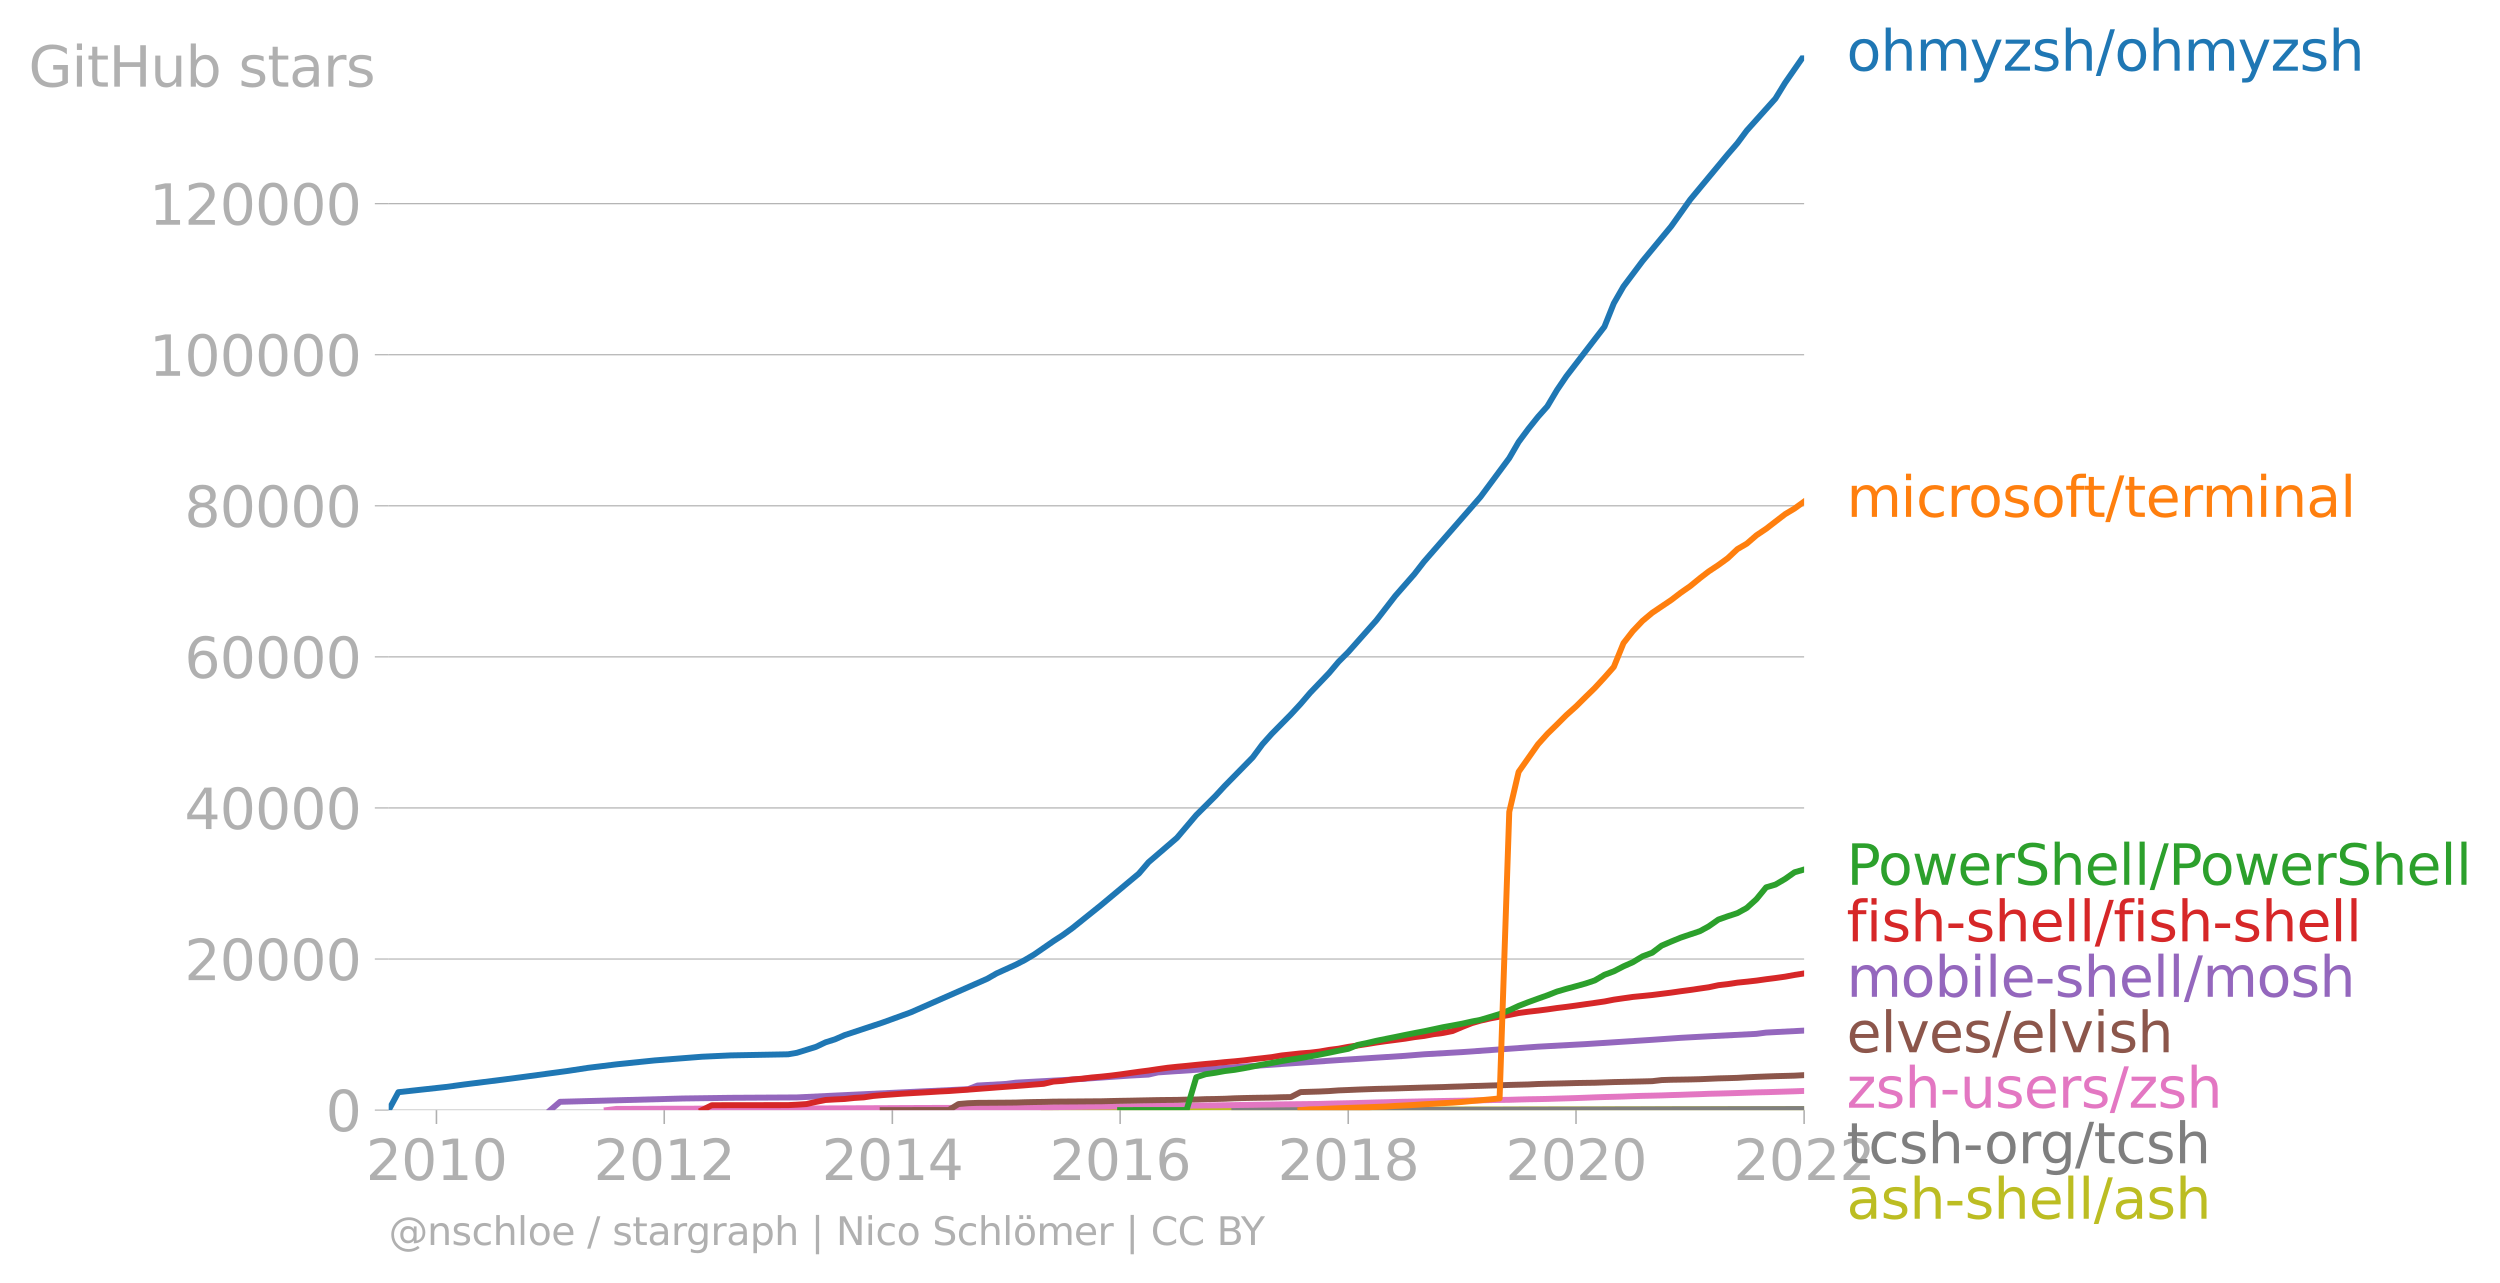 <svg xmlns:xlink="http://www.w3.org/1999/xlink" width="841.025" height="431.485" viewBox="0 0 630.769 323.614" xmlns="http://www.w3.org/2000/svg"><defs><style>*{stroke-linejoin:round;stroke-linecap:butt}</style></defs><g id="figure_1"><path d="M0 323.614h630.769V0H0v323.614z" style="fill:none" id="patch_1"/><g id="axes_1"><path d="M98.073 280.087h357.12V13.975H98.073v266.112z" style="fill:none" id="patch_2"/><g id="matplotlib.axis_1"><g id="xtick_1"><g id="line2d_1"><defs><path id="m3aa40ff2e2" d="M0 0v3.5" style="stroke:#b0b0b0;stroke-width:.4"/></defs><use xlink:href="#m3aa40ff2e2" x="110.119" y="280.087" style="fill:#b0b0b0;stroke:#b0b0b0;stroke-width:.4"/></g><g style="fill:#b0b0b0" transform="matrix(.14 0 0 -.14 92.304 297.724)" id="text_1"><defs><path id="DejaVuSans-32" d="M1228 531h2203V0H469v531q359 372 979 998 621 627 780 809 303 340 423 576 121 236 121 464 0 372-261 606-261 235-680 235-297 0-627-103-329-103-704-313v638q381 153 712 231 332 78 607 78 725 0 1156-363 431-362 431-968 0-288-108-546-107-257-392-607-78-91-497-524-418-433-1181-1211z" transform="scale(.016)"/><path id="DejaVuSans-30" d="M2034 4250q-487 0-733-480-245-479-245-1442 0-959 245-1439 246-480 733-480 491 0 736 480 246 480 246 1439 0 963-246 1442-245 480-736 480zm0 500q785 0 1199-621 414-620 414-1801 0-1178-414-1799Q2819-91 2034-91q-784 0-1198 620-414 621-414 1799 0 1181 414 1801 414 621 1198 621z" transform="scale(.016)"/><path id="DejaVuSans-31" d="M794 531h1031v3560L703 3866v575l1116 225h631V531h1031V0H794v531z" transform="scale(.016)"/></defs><use xlink:href="#DejaVuSans-32"/><use xlink:href="#DejaVuSans-30" x="63.623"/><use xlink:href="#DejaVuSans-31" x="127.246"/><use xlink:href="#DejaVuSans-30" x="190.869"/></g></g><g id="xtick_2"><use xlink:href="#m3aa40ff2e2" x="167.592" y="280.087" style="fill:#b0b0b0;stroke:#b0b0b0;stroke-width:.4" id="line2d_2"/><g style="fill:#b0b0b0" transform="matrix(.14 0 0 -.14 149.777 297.724)" id="text_2"><use xlink:href="#DejaVuSans-32"/><use xlink:href="#DejaVuSans-30" x="63.623"/><use xlink:href="#DejaVuSans-31" x="127.246"/><use xlink:href="#DejaVuSans-32" x="190.869"/></g></g><g id="xtick_3"><use xlink:href="#m3aa40ff2e2" x="225.144" y="280.087" style="fill:#b0b0b0;stroke:#b0b0b0;stroke-width:.4" id="line2d_3"/><g style="fill:#b0b0b0" transform="matrix(.14 0 0 -.14 207.329 297.724)" id="text_3"><defs><path id="DejaVuSans-34" d="M2419 4116 825 1625h1594v2491zm-166 550h794V1625h666v-525h-666V0h-628v1100H313v609l1940 2957z" transform="scale(.016)"/></defs><use xlink:href="#DejaVuSans-32"/><use xlink:href="#DejaVuSans-30" x="63.623"/><use xlink:href="#DejaVuSans-31" x="127.246"/><use xlink:href="#DejaVuSans-34" x="190.869"/></g></g><g id="xtick_4"><use xlink:href="#m3aa40ff2e2" x="282.617" y="280.087" style="fill:#b0b0b0;stroke:#b0b0b0;stroke-width:.4" id="line2d_4"/><g style="fill:#b0b0b0" transform="matrix(.14 0 0 -.14 264.802 297.724)" id="text_4"><defs><path id="DejaVuSans-36" d="M2113 2584q-425 0-674-291-248-290-248-796 0-503 248-796 249-292 674-292t673 292q248 293 248 796 0 506-248 796-248 291-673 291zm1253 1979v-575q-238 112-480 171-242 60-480 60-625 0-955-422-329-422-376-1275 184 272 462 417 279 145 613 145 703 0 1111-427 408-426 408-1160 0-719-425-1154Q2819-91 2113-91q-810 0-1238 620-428 621-428 1799 0 1106 525 1764t1409 658q238 0 480-47t505-140z" transform="scale(.016)"/></defs><use xlink:href="#DejaVuSans-32"/><use xlink:href="#DejaVuSans-30" x="63.623"/><use xlink:href="#DejaVuSans-31" x="127.246"/><use xlink:href="#DejaVuSans-36" x="190.869"/></g></g><g id="xtick_5"><use xlink:href="#m3aa40ff2e2" x="340.168" y="280.087" style="fill:#b0b0b0;stroke:#b0b0b0;stroke-width:.4" id="line2d_5"/><g style="fill:#b0b0b0" transform="matrix(.14 0 0 -.14 322.353 297.724)" id="text_5"><defs><path id="DejaVuSans-38" d="M2034 2216q-450 0-708-241-257-241-257-662 0-422 257-663 258-241 708-241t709 242q260 243 260 662 0 421-258 662-257 241-711 241zm-631 268q-406 100-633 378-226 279-226 679 0 559 398 884 399 325 1092 325 697 0 1094-325t397-884q0-400-227-679-226-278-629-378 456-106 710-416 255-309 255-755 0-679-414-1042Q2806-91 2034-91q-771 0-1186 362-414 363-414 1042 0 446 256 755 257 310 713 416zm-231 997q0-362 226-565 227-203 636-203 407 0 636 203 230 203 230 565 0 363-230 566-229 203-636 203-409 0-636-203-226-203-226-566z" transform="scale(.016)"/></defs><use xlink:href="#DejaVuSans-32"/><use xlink:href="#DejaVuSans-30" x="63.623"/><use xlink:href="#DejaVuSans-31" x="127.246"/><use xlink:href="#DejaVuSans-38" x="190.869"/></g></g><g id="xtick_6"><use xlink:href="#m3aa40ff2e2" x="397.641" y="280.087" style="fill:#b0b0b0;stroke:#b0b0b0;stroke-width:.4" id="line2d_6"/><g style="fill:#b0b0b0" transform="matrix(.14 0 0 -.14 379.826 297.724)" id="text_6"><use xlink:href="#DejaVuSans-32"/><use xlink:href="#DejaVuSans-30" x="63.623"/><use xlink:href="#DejaVuSans-32" x="127.246"/><use xlink:href="#DejaVuSans-30" x="190.869"/></g></g><g id="xtick_7"><use xlink:href="#m3aa40ff2e2" x="455.193" y="280.087" style="fill:#b0b0b0;stroke:#b0b0b0;stroke-width:.4" id="line2d_7"/><g style="fill:#b0b0b0" transform="matrix(.14 0 0 -.14 437.378 297.724)" id="text_7"><use xlink:href="#DejaVuSans-32"/><use xlink:href="#DejaVuSans-30" x="63.623"/><use xlink:href="#DejaVuSans-32" x="127.246"/><use xlink:href="#DejaVuSans-32" x="190.869"/></g></g></g><g id="matplotlib.axis_2"><g id="ytick_1"><path d="M98.073 280.087h357.12" clip-path="url(#p9a2b9e9b40)" style="fill:none;stroke:#b0b0b0;stroke-width:.3;stroke-linecap:square" id="line2d_8"/><g id="line2d_9"><defs><path id="mb8139dd98f" d="M0 0h-3.5" style="stroke:#b0b0b0;stroke-width:.3"/></defs><use xlink:href="#mb8139dd98f" x="98.073" y="280.087" style="fill:#b0b0b0;stroke:#b0b0b0;stroke-width:.3"/></g><use xlink:href="#DejaVuSans-30" style="fill:#b0b0b0" transform="matrix(.14 0 0 -.14 82.166 285.406)" id="text_8"/></g><g id="ytick_2"><path d="M98.073 241.97h357.12" clip-path="url(#p9a2b9e9b40)" style="fill:none;stroke:#b0b0b0;stroke-width:.3;stroke-linecap:square" id="line2d_10"/><use xlink:href="#mb8139dd98f" x="98.073" y="241.97" style="fill:#b0b0b0;stroke:#b0b0b0;stroke-width:.3" id="line2d_11"/><g style="fill:#b0b0b0" transform="matrix(.14 0 0 -.14 46.536 247.289)" id="text_9"><use xlink:href="#DejaVuSans-32"/><use xlink:href="#DejaVuSans-30" x="63.623"/><use xlink:href="#DejaVuSans-30" x="127.246"/><use xlink:href="#DejaVuSans-30" x="190.869"/><use xlink:href="#DejaVuSans-30" x="254.492"/></g></g><g id="ytick_3"><path d="M98.073 203.853h357.12" clip-path="url(#p9a2b9e9b40)" style="fill:none;stroke:#b0b0b0;stroke-width:.3;stroke-linecap:square" id="line2d_12"/><use xlink:href="#mb8139dd98f" x="98.073" y="203.853" style="fill:#b0b0b0;stroke:#b0b0b0;stroke-width:.3" id="line2d_13"/><g style="fill:#b0b0b0" transform="matrix(.14 0 0 -.14 46.536 209.172)" id="text_10"><use xlink:href="#DejaVuSans-34"/><use xlink:href="#DejaVuSans-30" x="63.623"/><use xlink:href="#DejaVuSans-30" x="127.246"/><use xlink:href="#DejaVuSans-30" x="190.869"/><use xlink:href="#DejaVuSans-30" x="254.492"/></g></g><g id="ytick_4"><path d="M98.073 165.736h357.12" clip-path="url(#p9a2b9e9b40)" style="fill:none;stroke:#b0b0b0;stroke-width:.3;stroke-linecap:square" id="line2d_14"/><use xlink:href="#mb8139dd98f" x="98.073" y="165.736" style="fill:#b0b0b0;stroke:#b0b0b0;stroke-width:.3" id="line2d_15"/><g style="fill:#b0b0b0" transform="matrix(.14 0 0 -.14 46.536 171.055)" id="text_11"><use xlink:href="#DejaVuSans-36"/><use xlink:href="#DejaVuSans-30" x="63.623"/><use xlink:href="#DejaVuSans-30" x="127.246"/><use xlink:href="#DejaVuSans-30" x="190.869"/><use xlink:href="#DejaVuSans-30" x="254.492"/></g></g><g id="ytick_5"><path d="M98.073 127.62h357.12" clip-path="url(#p9a2b9e9b40)" style="fill:none;stroke:#b0b0b0;stroke-width:.3;stroke-linecap:square" id="line2d_16"/><use xlink:href="#mb8139dd98f" x="98.073" y="127.62" style="fill:#b0b0b0;stroke:#b0b0b0;stroke-width:.3" id="line2d_17"/><g style="fill:#b0b0b0" transform="matrix(.14 0 0 -.14 46.536 132.939)" id="text_12"><use xlink:href="#DejaVuSans-38"/><use xlink:href="#DejaVuSans-30" x="63.623"/><use xlink:href="#DejaVuSans-30" x="127.246"/><use xlink:href="#DejaVuSans-30" x="190.869"/><use xlink:href="#DejaVuSans-30" x="254.492"/></g></g><g id="ytick_6"><path d="M98.073 89.503h357.12" clip-path="url(#p9a2b9e9b40)" style="fill:none;stroke:#b0b0b0;stroke-width:.3;stroke-linecap:square" id="line2d_18"/><use xlink:href="#mb8139dd98f" x="98.073" y="89.503" style="fill:#b0b0b0;stroke:#b0b0b0;stroke-width:.3" id="line2d_19"/><g style="fill:#b0b0b0" transform="matrix(.14 0 0 -.14 37.628 94.822)" id="text_13"><use xlink:href="#DejaVuSans-31"/><use xlink:href="#DejaVuSans-30" x="63.623"/><use xlink:href="#DejaVuSans-30" x="127.246"/><use xlink:href="#DejaVuSans-30" x="190.869"/><use xlink:href="#DejaVuSans-30" x="254.492"/><use xlink:href="#DejaVuSans-30" x="318.115"/></g></g><g id="ytick_7"><path d="M98.073 51.386h357.12" clip-path="url(#p9a2b9e9b40)" style="fill:none;stroke:#b0b0b0;stroke-width:.3;stroke-linecap:square" id="line2d_20"/><use xlink:href="#mb8139dd98f" x="98.073" y="51.386" style="fill:#b0b0b0;stroke:#b0b0b0;stroke-width:.3" id="line2d_21"/><g style="fill:#b0b0b0" transform="matrix(.14 0 0 -.14 37.628 56.705)" id="text_14"><use xlink:href="#DejaVuSans-31"/><use xlink:href="#DejaVuSans-32" x="63.623"/><use xlink:href="#DejaVuSans-30" x="127.246"/><use xlink:href="#DejaVuSans-30" x="190.869"/><use xlink:href="#DejaVuSans-30" x="254.492"/><use xlink:href="#DejaVuSans-30" x="318.115"/></g></g><g style="fill:#b0b0b0" transform="matrix(.14 0 0 -.14 7.2 21.864)" id="text_15"><defs><path id="DejaVuSans-47" d="M3809 666v1253H2778v519h1656V434q-365-259-806-392-440-133-940-133-1094 0-1712 639-617 640-617 1780 0 1144 617 1783 618 639 1712 639 456 0 867-113 411-112 758-331v-672q-350 297-744 447t-828 150q-857 0-1287-478-429-478-429-1425 0-944 429-1422 430-478 1287-478 334 0 596 58 263 58 472 180z" transform="scale(.016)"/><path id="DejaVuSans-69" d="M603 3500h575V0H603v3500zm0 1363h575v-729H603v729z" transform="scale(.016)"/><path id="DejaVuSans-74" d="M1172 4494v-994h1184v-447H1172V1153q0-428 117-550t477-122h590V0h-590q-666 0-919 248-253 249-253 905v1900H172v447h422v994h578z" transform="scale(.016)"/><path id="DejaVuSans-48" d="M628 4666h631V2753h2294v1913h631V0h-631v2222H1259V0H628v4666z" transform="scale(.016)"/><path id="DejaVuSans-75" d="M544 1381v2119h575V1403q0-497 193-746 194-248 582-248 465 0 735 297 271 297 271 810v1984h575V0h-575v538q-209-319-486-474-276-155-642-155-603 0-916 375-312 375-312 1097zm1447 2203z" transform="scale(.016)"/><path id="DejaVuSans-62" d="M3116 1747q0 634-261 995t-717 361q-457 0-718-361t-261-995q0-634 261-995t718-361q456 0 717 361t261 995zM1159 2969q182 312 458 463 277 152 661 152 638 0 1036-506 399-506 399-1331T3314 415Q2916-91 2278-91q-384 0-661 152-276 152-458 464V0H581v4863h578V2969z" transform="scale(.016)"/><path id="DejaVuSans-73" d="M2834 3397v-544q-243 125-506 187-262 63-544 63-428 0-642-131t-214-394q0-200 153-314t616-217l197-44q612-131 870-370t258-667q0-488-386-773Q2250-91 1575-91q-281 0-586 55T347 128v594q319-166 628-249 309-82 613-82 406 0 624 139 219 139 219 392 0 234-158 359-157 125-692 241l-200 47q-534 112-772 345-237 233-237 639 0 494 350 762 350 269 994 269 318 0 599-47 282-46 519-140z" transform="scale(.016)"/><path id="DejaVuSans-61" d="M2194 1759q-697 0-966-159t-269-544q0-306 202-486 202-179 548-179 479 0 768 339t289 901v128h-572zm1147 238V0h-575v531q-197-318-491-470T1556-91q-537 0-855 302-317 302-317 808 0 590 395 890 396 300 1180 300h807v57q0 397-261 614t-733 217q-300 0-585-72-284-72-546-216v532q315 122 612 182 297 61 578 61 760 0 1135-394 375-393 375-1193z" transform="scale(.016)"/><path id="DejaVuSans-72" d="M2631 2963q-97 56-211 82-114 27-251 27-488 0-749-317t-261-911V0H581v3500h578v-544q182 319 472 473 291 155 707 155 59 0 131-8 72-7 159-23l3-590z" transform="scale(.016)"/></defs><use xlink:href="#DejaVuSans-47"/><use xlink:href="#DejaVuSans-69" x="77.49"/><use xlink:href="#DejaVuSans-74" x="105.273"/><use xlink:href="#DejaVuSans-48" x="144.482"/><use xlink:href="#DejaVuSans-75" x="219.678"/><use xlink:href="#DejaVuSans-62" x="283.057"/><use xlink:href="#DejaVuSans-20" x="346.533"/><use xlink:href="#DejaVuSans-73" x="378.32"/><use xlink:href="#DejaVuSans-74" x="430.42"/><use xlink:href="#DejaVuSans-61" x="469.629"/><use xlink:href="#DejaVuSans-72" x="530.908"/><use xlink:href="#DejaVuSans-73" x="572.021"/></g></g><path d="m263.328 280.087 2.44-.002h12.046l2.362-.002h4.881l2.283-.004 2.441-.082h4.802l2.363-.002 2.44-.002h4.803l2.44-.005 2.362-.002 2.44-.002 2.441-.002 2.205-.002 2.44-.002 2.362-.002 2.441-.002 2.362-.004 2.44-.003h2.441l2.362-.002 2.44-.002 2.363-.002 2.44-.002 2.441-.002 2.204-.006 2.441-.005 2.362-.004h9.683l2.363-.002 2.44-.004h2.362l2.44-.002 2.442-.002h4.644l2.362-.002 2.441-.003h2.362l2.44-.002 2.441-.002 2.362-.002h2.44l2.363-.002 2.44-.002h2.441l2.283-.004 2.44-.004h2.363l2.44-.005 2.362-.002 2.44-.002 2.442-.006 2.361-.004h2.441l2.362-.002 2.44-.001 2.441-.004 2.205-.006 2.44-.006 2.362-.002 2.44-.003 2.363-.002h2.44l2.441-.004 2.362-.002 2.44-.002 2.362-.002 2.441-.002" clip-path="url(#p9a2b9e9b40)" style="fill:none;stroke:#bcbd22;stroke-width:1.5;stroke-linecap:square" id="line2d_22"/><path d="m311.432 280.087 2.44-.002 2.205-.002h2.44l2.362-.002 2.441-.004h2.362l2.44-.006h2.441l2.362-.001 2.44-.006 2.363-.01 2.44-.002 2.441-.003 2.204-.002 2.441-.002 2.362-.002 2.44-.006h7.243l2.363-.004 2.44-.005 2.362-.006 2.44-.01 2.442-.003 2.204-.006 2.44-.002 2.362-.004 2.441-.008 2.362-.003 2.44-.002 2.441-.002 2.362-.004 2.44-.008 2.363-.003 2.44-.004 2.441-.006 2.283-.004 2.44-.007 2.363-.002 2.44-.008 2.362-.002 2.44-.01 2.442-.01 2.361-.003 2.441-.002 2.362-.001 2.44-.002 2.441-.014 2.205-.007 2.44-.006 2.362-.004 2.44-.01 2.363-.005 2.44-.006 2.441-.004 2.362-.005 2.44-.004 2.362-.012 2.441-.002" clip-path="url(#p9a2b9e9b40)" style="fill:none;stroke:#7f7f7f;stroke-width:1.5;stroke-linecap:square" id="line2d_23"/><path d="m153.106 280.087 2.44-.3 2.44-.005 2.363-.01 2.44-.007 2.362-.016 2.44-.01 2.441-.01h2.284l2.44-.003 2.362-.005 2.44-.006 2.363-.004 2.44-.017 2.441-.008h4.802l2.362-.001 2.441-.002 2.44-.002 2.205-.002 2.44-.004 2.363-.011 2.44-.004 2.362-.01 2.44-.013 2.442-.012 2.361-.013 2.441-.006 2.362-.01 2.44-.014 2.441-.014 2.205-.011 2.44-.008 2.362-.01 2.44-.007 2.363-.008 2.44-.007 2.441-.013 2.362-.016 2.44-.011 2.362-.012 2.441-.013 2.44-.017 2.205-.023 2.44-.032 2.363-.027 2.44-.025 2.362-.027 2.44-.028 2.442-.029 2.361-.034 2.441-.021 2.362-.023 2.44-.032 2.441-.029 2.283-.023 2.441-.034 2.362-.025 2.44-.025 2.363-.02 2.44-.023 2.44-.027 2.363-.032 2.44-.02 2.362-.032 2.44-.038 2.441-.038 2.205-.029 2.44-.045 2.362-.025 2.441-.042 2.362-.029 2.44-.026 2.441-.027 2.362-.03 2.44-.07 2.363-.055 2.44-.053 2.441-.06 2.204-.062 2.441-.074 2.362-.054 2.44-.07 2.363-.055 2.44-.046 2.44-.052 2.363-.05 2.44-.041 2.362-.04 2.44-.038 2.442-.038 2.204-.044 2.44-.063 2.362-.038 2.441-.034 2.362-.073 2.44-.063 2.441-.038 2.362-.051 2.44-.075 2.363-.066 2.44-.073 2.441-.09 2.283-.089 2.44-.082 2.363-.059 2.44-.07 2.362-.096 2.44-.074 2.442-.05 2.361-.059 2.441-.087 2.362-.065 2.44-.092 2.441-.076 2.205-.09 2.44-.057 2.362-.066 2.44-.073 2.363-.08 2.44-.084 2.441-.05 2.362-.07 2.44-.078 2.362-.072 2.441-.094" clip-path="url(#p9a2b9e9b40)" style="fill:none;stroke:#e377c2;stroke-width:1.5;stroke-linecap:square" id="line2d_24"/><g style="fill:#1f77b4" transform="matrix(.14 0 0 -.14 465.907 17.838)" id="text_16"><defs><path id="DejaVuSans-6f" d="M1959 3097q-462 0-731-361t-269-989q0-628 267-989 268-361 733-361 460 0 728 362 269 363 269 988 0 622-269 986-268 364-728 364zm0 487q750 0 1178-488 429-487 429-1349 0-859-429-1349Q2709-91 1959-91q-753 0-1180 489-426 490-426 1349 0 862 426 1349 427 488 1180 488z" transform="scale(.016)"/><path id="DejaVuSans-68" d="M3513 2113V0h-575v2094q0 497-194 743-194 247-581 247-466 0-735-297-269-296-269-809V0H581v4863h578V2956q207 316 486 472 280 156 646 156 603 0 912-373 310-373 310-1098z" transform="scale(.016)"/><path id="DejaVuSans-6d" d="M3328 2828q216 388 516 572t706 184q547 0 844-383 297-382 297-1088V0h-578v2094q0 503-179 746-178 244-543 244-447 0-707-297-259-296-259-809V0h-578v2094q0 506-178 748t-550 242q-441 0-701-298-259-298-259-808V0H581v3500h578v-544q197 322 472 475t653 153q382 0 649-194 267-193 395-562z" transform="scale(.016)"/><path id="DejaVuSans-79" d="M2059-325q-243-625-475-815-231-191-618-191H506v481h338q237 0 368 113 132 112 291 531l103 262L191 3500h609L1894 763l1094 2737h609L2059-325z" transform="scale(.016)"/><path id="DejaVuSans-7a" d="M353 3500h2731v-525L922 459h2162V0H275v525l2163 2516H353v459z" transform="scale(.016)"/><path id="DejaVuSans-2f" d="M1625 4666h531L531-594H0l1625 5260z" transform="scale(.016)"/></defs><use xlink:href="#DejaVuSans-6f"/><use xlink:href="#DejaVuSans-68" x="61.182"/><use xlink:href="#DejaVuSans-6d" x="124.561"/><use xlink:href="#DejaVuSans-79" x="221.973"/><use xlink:href="#DejaVuSans-7a" x="281.152"/><use xlink:href="#DejaVuSans-73" x="333.643"/><use xlink:href="#DejaVuSans-68" x="385.742"/><use xlink:href="#DejaVuSans-2f" x="449.121"/><use xlink:href="#DejaVuSans-6f" x="482.813"/><use xlink:href="#DejaVuSans-68" x="543.994"/><use xlink:href="#DejaVuSans-6d" x="607.373"/><use xlink:href="#DejaVuSans-79" x="704.785"/><use xlink:href="#DejaVuSans-7a" x="763.965"/><use xlink:href="#DejaVuSans-73" x="816.455"/><use xlink:href="#DejaVuSans-68" x="868.555"/></g><g style="fill:#ff7f0e" transform="matrix(.14 0 0 -.14 465.907 130.406)" id="text_17"><defs><path id="DejaVuSans-63" d="M3122 3366v-538q-244 135-489 202t-495 67q-560 0-870-355-309-354-309-995t309-996q310-354 870-354 250 0 495 67t489 202V134Q2881 22 2623-34q-257-57-548-57-791 0-1257 497-465 497-465 1341 0 856 470 1346 471 491 1290 491 265 0 518-55 253-54 491-163z" transform="scale(.016)"/><path id="DejaVuSans-66" d="M2375 4863v-479h-550q-309 0-430-125-120-125-120-450v-309h947v-447h-947V0H697v3053H147v447h550v244q0 584 272 851 272 268 862 268h544z" transform="scale(.016)"/><path id="DejaVuSans-65" d="M3597 1894v-281H953q38-594 358-905t892-311q331 0 642 81t618 244V178Q3153 47 2828-22t-659-69q-838 0-1327 487-489 488-489 1320 0 859 464 1363 464 505 1252 505 706 0 1117-455 411-454 411-1235zm-575 169q-6 471-264 752-258 282-683 282-481 0-770-272t-333-766l2050 4z" transform="scale(.016)"/><path id="DejaVuSans-6e" d="M3513 2113V0h-575v2094q0 497-194 743-194 247-581 247-466 0-735-297-269-296-269-809V0H581v3500h578v-544q207 316 486 472 280 156 646 156 603 0 912-373 310-373 310-1098z" transform="scale(.016)"/><path id="DejaVuSans-6c" d="M603 4863h575V0H603v4863z" transform="scale(.016)"/></defs><use xlink:href="#DejaVuSans-6d"/><use xlink:href="#DejaVuSans-69" x="97.412"/><use xlink:href="#DejaVuSans-63" x="125.195"/><use xlink:href="#DejaVuSans-72" x="180.176"/><use xlink:href="#DejaVuSans-6f" x="219.039"/><use xlink:href="#DejaVuSans-73" x="280.221"/><use xlink:href="#DejaVuSans-6f" x="332.32"/><use xlink:href="#DejaVuSans-66" x="393.502"/><use xlink:href="#DejaVuSans-74" x="426.957"/><use xlink:href="#DejaVuSans-2f" x="466.166"/><use xlink:href="#DejaVuSans-74" x="499.857"/><use xlink:href="#DejaVuSans-65" x="539.066"/><use xlink:href="#DejaVuSans-72" x="600.59"/><use xlink:href="#DejaVuSans-6d" x="639.953"/><use xlink:href="#DejaVuSans-69" x="737.365"/><use xlink:href="#DejaVuSans-6e" x="765.148"/><use xlink:href="#DejaVuSans-61" x="828.527"/><use xlink:href="#DejaVuSans-6c" x="889.807"/></g><g style="fill:#2ca02c" transform="matrix(.14 0 0 -.14 465.907 223.236)" id="text_18"><defs><path id="DejaVuSans-50" d="M1259 4147V2394h794q441 0 681 228 241 228 241 650 0 419-241 647-240 228-681 228h-794zm-631 519h1425q785 0 1186-355 402-355 402-1039 0-691-402-1044-401-353-1186-353h-794V0H628v4666z" transform="scale(.016)"/><path id="DejaVuSans-77" d="M269 3500h575l719-2731 715 2731h678l719-2731 716 2731h575L4050 0h-678l-753 2869L1863 0h-679L269 3500z" transform="scale(.016)"/><path id="DejaVuSans-53" d="M3425 4513v-616q-359 172-678 256-319 85-616 85-515 0-795-200t-280-569q0-310 186-468 186-157 705-254l381-78q706-135 1042-474t336-907q0-679-455-1029Q2797-91 1919-91q-331 0-705 75-373 75-773 222v650q384-215 753-325 369-109 725-109 540 0 834 212 294 213 294 607 0 343-211 537t-692 291l-385 75q-706 140-1022 440-315 300-315 835 0 619 436 975t1201 356q329 0 669-60 341-59 697-177z" transform="scale(.016)"/></defs><use xlink:href="#DejaVuSans-50"/><use xlink:href="#DejaVuSans-6f" x="56.678"/><use xlink:href="#DejaVuSans-77" x="117.859"/><use xlink:href="#DejaVuSans-65" x="199.646"/><use xlink:href="#DejaVuSans-72" x="261.17"/><use xlink:href="#DejaVuSans-53" x="302.283"/><use xlink:href="#DejaVuSans-68" x="365.76"/><use xlink:href="#DejaVuSans-65" x="429.139"/><use xlink:href="#DejaVuSans-6c" x="490.662"/><use xlink:href="#DejaVuSans-6c" x="518.445"/><use xlink:href="#DejaVuSans-2f" x="546.229"/><use xlink:href="#DejaVuSans-50" x="579.92"/><use xlink:href="#DejaVuSans-6f" x="636.598"/><use xlink:href="#DejaVuSans-77" x="697.779"/><use xlink:href="#DejaVuSans-65" x="779.566"/><use xlink:href="#DejaVuSans-72" x="841.09"/><use xlink:href="#DejaVuSans-53" x="882.203"/><use xlink:href="#DejaVuSans-68" x="945.68"/><use xlink:href="#DejaVuSans-65" x="1009.059"/><use xlink:href="#DejaVuSans-6c" x="1070.582"/><use xlink:href="#DejaVuSans-6c" x="1098.365"/></g><g style="fill:#d62728" transform="matrix(.14 0 0 -.14 465.907 237.498)" id="text_19"><defs><path id="DejaVuSans-2d" d="M313 2009h1684v-512H313v512z" transform="scale(.016)"/></defs><use xlink:href="#DejaVuSans-66"/><use xlink:href="#DejaVuSans-69" x="35.205"/><use xlink:href="#DejaVuSans-73" x="62.988"/><use xlink:href="#DejaVuSans-68" x="115.088"/><use xlink:href="#DejaVuSans-2d" x="178.467"/><use xlink:href="#DejaVuSans-73" x="214.551"/><use xlink:href="#DejaVuSans-68" x="266.65"/><use xlink:href="#DejaVuSans-65" x="330.029"/><use xlink:href="#DejaVuSans-6c" x="391.553"/><use xlink:href="#DejaVuSans-6c" x="419.336"/><use xlink:href="#DejaVuSans-2f" x="447.119"/><use xlink:href="#DejaVuSans-66" x="480.811"/><use xlink:href="#DejaVuSans-69" x="516.016"/><use xlink:href="#DejaVuSans-73" x="543.799"/><use xlink:href="#DejaVuSans-68" x="595.898"/><use xlink:href="#DejaVuSans-2d" x="659.277"/><use xlink:href="#DejaVuSans-73" x="695.361"/><use xlink:href="#DejaVuSans-68" x="747.461"/><use xlink:href="#DejaVuSans-65" x="810.84"/><use xlink:href="#DejaVuSans-6c" x="872.363"/><use xlink:href="#DejaVuSans-6c" x="900.146"/></g><g style="fill:#9467bd" transform="matrix(.14 0 0 -.14 465.907 251.498)" id="text_20"><use xlink:href="#DejaVuSans-6d"/><use xlink:href="#DejaVuSans-6f" x="97.412"/><use xlink:href="#DejaVuSans-62" x="158.594"/><use xlink:href="#DejaVuSans-69" x="222.07"/><use xlink:href="#DejaVuSans-6c" x="249.854"/><use xlink:href="#DejaVuSans-65" x="277.637"/><use xlink:href="#DejaVuSans-2d" x="339.16"/><use xlink:href="#DejaVuSans-73" x="375.244"/><use xlink:href="#DejaVuSans-68" x="427.344"/><use xlink:href="#DejaVuSans-65" x="490.723"/><use xlink:href="#DejaVuSans-6c" x="552.246"/><use xlink:href="#DejaVuSans-6c" x="580.029"/><use xlink:href="#DejaVuSans-2f" x="607.813"/><use xlink:href="#DejaVuSans-6d" x="641.504"/><use xlink:href="#DejaVuSans-6f" x="738.916"/><use xlink:href="#DejaVuSans-73" x="800.098"/><use xlink:href="#DejaVuSans-68" x="852.197"/></g><g style="fill:#8c564b" transform="matrix(.14 0 0 -.14 465.907 265.498)" id="text_21"><defs><path id="DejaVuSans-76" d="M191 3500h609L1894 563l1094 2937h609L2284 0h-781L191 3500z" transform="scale(.016)"/></defs><use xlink:href="#DejaVuSans-65"/><use xlink:href="#DejaVuSans-6c" x="61.523"/><use xlink:href="#DejaVuSans-76" x="89.307"/><use xlink:href="#DejaVuSans-65" x="148.486"/><use xlink:href="#DejaVuSans-73" x="210.01"/><use xlink:href="#DejaVuSans-2f" x="262.109"/><use xlink:href="#DejaVuSans-65" x="295.801"/><use xlink:href="#DejaVuSans-6c" x="357.324"/><use xlink:href="#DejaVuSans-76" x="385.107"/><use xlink:href="#DejaVuSans-69" x="444.287"/><use xlink:href="#DejaVuSans-73" x="472.07"/><use xlink:href="#DejaVuSans-68" x="524.17"/></g><g style="fill:#e377c2" transform="matrix(.14 0 0 -.14 465.907 279.498)" id="text_22"><use xlink:href="#DejaVuSans-7a"/><use xlink:href="#DejaVuSans-73" x="52.49"/><use xlink:href="#DejaVuSans-68" x="104.59"/><use xlink:href="#DejaVuSans-2d" x="167.969"/><use xlink:href="#DejaVuSans-75" x="204.053"/><use xlink:href="#DejaVuSans-73" x="267.432"/><use xlink:href="#DejaVuSans-65" x="319.531"/><use xlink:href="#DejaVuSans-72" x="381.055"/><use xlink:href="#DejaVuSans-73" x="422.168"/><use xlink:href="#DejaVuSans-2f" x="474.268"/><use xlink:href="#DejaVuSans-7a" x="507.959"/><use xlink:href="#DejaVuSans-73" x="560.449"/><use xlink:href="#DejaVuSans-68" x="612.549"/></g><g style="fill:#7f7f7f" transform="matrix(.14 0 0 -.14 465.907 293.498)" id="text_23"><defs><path id="DejaVuSans-67" d="M2906 1791q0 625-258 968-257 344-723 344-462 0-720-344-258-343-258-968 0-622 258-966t720-344q466 0 723 344 258 344 258 966zm575-1357q0-893-397-1329-396-436-1215-436-303 0-572 45t-522 139v559q253-137 500-202 247-66 503-66 566 0 847 295t281 892v285q-178-310-456-463T1784 0Q1141 0 747 490 353 981 353 1791q0 812 394 1302 394 491 1037 491 388 0 666-153t456-462v531h575V434z" transform="scale(.016)"/></defs><use xlink:href="#DejaVuSans-74"/><use xlink:href="#DejaVuSans-63" x="39.209"/><use xlink:href="#DejaVuSans-73" x="94.189"/><use xlink:href="#DejaVuSans-68" x="146.289"/><use xlink:href="#DejaVuSans-2d" x="209.668"/><use xlink:href="#DejaVuSans-6f" x="247.627"/><use xlink:href="#DejaVuSans-72" x="308.809"/><use xlink:href="#DejaVuSans-67" x="348.172"/><use xlink:href="#DejaVuSans-2f" x="411.648"/><use xlink:href="#DejaVuSans-74" x="445.34"/><use xlink:href="#DejaVuSans-63" x="484.549"/><use xlink:href="#DejaVuSans-73" x="539.529"/><use xlink:href="#DejaVuSans-68" x="591.629"/></g><g style="fill:#bcbd22" transform="matrix(.14 0 0 -.14 465.907 307.498)" id="text_24"><use xlink:href="#DejaVuSans-61"/><use xlink:href="#DejaVuSans-73" x="61.279"/><use xlink:href="#DejaVuSans-68" x="113.379"/><use xlink:href="#DejaVuSans-2d" x="176.758"/><use xlink:href="#DejaVuSans-73" x="212.842"/><use xlink:href="#DejaVuSans-68" x="264.941"/><use xlink:href="#DejaVuSans-65" x="328.32"/><use xlink:href="#DejaVuSans-6c" x="389.844"/><use xlink:href="#DejaVuSans-6c" x="417.627"/><use xlink:href="#DejaVuSans-2f" x="445.41"/><use xlink:href="#DejaVuSans-61" x="479.102"/><use xlink:href="#DejaVuSans-73" x="540.381"/><use xlink:href="#DejaVuSans-68" x="592.48"/></g><g style="fill:#b0b0b0" transform="matrix(.097 0 0 -.097 98.073 314.123)" id="text_25"><defs><path id="DejaVuSans-40" d="M2381 1678q0-447 222-702 222-254 610-254 384 0 604 256 221 256 221 700 0 438-225 695-225 258-607 258-378 0-602-256-223-256-223-697zm1703-934q-187-241-429-355t-564-114q-538 0-874 389t-336 1014q0 625 337 1015 338 391 873 391 322 0 565-117 244-117 428-354v409h447V722q457 69 714 417 258 349 258 902 0 334-99 628-98 294-298 544-325 409-792 626t-1017 217q-384 0-738-102-353-101-653-301-490-319-767-836-276-517-276-1120 0-497 179-932 180-434 521-765 328-325 759-495 431-171 922-171 403 0 792 136t714 389l281-347q-390-303-851-464t-936-161q-578 0-1091 205-512 205-912 595Q841 78 631 592q-209 514-209 1105 0 569 212 1084 213 516 607 907 403 396 931 607t1119 211q662 0 1229-272 568-271 952-771 234-307 357-666 124-359 124-744 0-822-497-1297T4084 263v481z" transform="scale(.016)"/><path id="DejaVuSans-70" d="M1159 525v-1856H581v4831h578v-531q182 312 458 463 277 152 661 152 638 0 1036-506 399-506 399-1331T3314 415Q2916-91 2278-91q-384 0-661 152-276 152-458 464zm1957 1222q0 634-261 995t-717 361q-457 0-718-361t-261-995q0-634 261-995t718-361q456 0 717 361t261 995z" transform="scale(.016)"/><path id="DejaVuSans-7c" d="M1344 4891v-6400H813v6400h531z" transform="scale(.016)"/><path id="DejaVuSans-4e" d="M628 4666h850L3547 763v3903h612V0h-850L1241 3903V0H628v4666z" transform="scale(.016)"/><path id="DejaVuSans-f6" d="M1959 3097q-462 0-731-361t-269-989q0-628 267-989 268-361 733-361 460 0 728 362 269 363 269 988 0 622-269 986-268 364-728 364zm0 487q750 0 1178-488 429-487 429-1349 0-859-429-1349Q2709-91 1959-91q-753 0-1180 489-426 490-426 1349 0 862 426 1349 427 488 1180 488zm295 1266h634v-631h-634v631zm-1222 0h634v-631h-634v631z" transform="scale(.016)"/><path id="DejaVuSans-43" d="M4122 4306v-665q-319 297-680 443-361 147-767 147-800 0-1225-489t-425-1414q0-922 425-1411t1225-489q406 0 767 147t680 444V359q-331-225-702-338-370-112-782-112-1060 0-1670 648-609 649-609 1771 0 1125 609 1773 610 649 1670 649 418 0 788-111 371-111 696-333z" transform="scale(.016)"/><path id="DejaVuSans-42" d="M1259 2228V519h1013q509 0 754 211 246 211 246 645 0 438-246 645-245 208-754 208H1259zm0 1919V2741h935q462 0 688 173 227 174 227 530 0 353-227 528-226 175-688 175h-935zm-631 519h1613q722 0 1112-300 391-300 391-853 0-429-200-682t-588-315q466-100 724-418 258-317 258-792 0-625-425-966Q3088 0 2303 0H628v4666z" transform="scale(.016)"/><path id="DejaVuSans-59" d="M-13 4666h679l1293-1919 1285 1919h678L2272 2222V0h-634v2222L-13 4666z" transform="scale(.016)"/></defs><use xlink:href="#DejaVuSans-40"/><use xlink:href="#DejaVuSans-6e" x="100"/><use xlink:href="#DejaVuSans-73" x="163.379"/><use xlink:href="#DejaVuSans-63" x="215.479"/><use xlink:href="#DejaVuSans-68" x="270.459"/><use xlink:href="#DejaVuSans-6c" x="333.838"/><use xlink:href="#DejaVuSans-6f" x="361.621"/><use xlink:href="#DejaVuSans-65" x="422.803"/><use xlink:href="#DejaVuSans-20" x="484.326"/><use xlink:href="#DejaVuSans-2f" x="516.113"/><use xlink:href="#DejaVuSans-20" x="549.805"/><use xlink:href="#DejaVuSans-73" x="581.592"/><use xlink:href="#DejaVuSans-74" x="633.691"/><use xlink:href="#DejaVuSans-61" x="672.9"/><use xlink:href="#DejaVuSans-72" x="734.18"/><use xlink:href="#DejaVuSans-67" x="773.543"/><use xlink:href="#DejaVuSans-72" x="837.02"/><use xlink:href="#DejaVuSans-61" x="878.133"/><use xlink:href="#DejaVuSans-70" x="939.412"/><use xlink:href="#DejaVuSans-68" x="1002.889"/><use xlink:href="#DejaVuSans-20" x="1066.268"/><use xlink:href="#DejaVuSans-7c" x="1098.055"/><use xlink:href="#DejaVuSans-20" x="1131.746"/><use xlink:href="#DejaVuSans-4e" x="1163.533"/><use xlink:href="#DejaVuSans-69" x="1238.338"/><use xlink:href="#DejaVuSans-63" x="1266.121"/><use xlink:href="#DejaVuSans-6f" x="1321.102"/><use xlink:href="#DejaVuSans-20" x="1382.283"/><use xlink:href="#DejaVuSans-53" x="1414.07"/><use xlink:href="#DejaVuSans-63" x="1477.547"/><use xlink:href="#DejaVuSans-68" x="1532.527"/><use xlink:href="#DejaVuSans-6c" x="1595.906"/><use xlink:href="#DejaVuSans-f6" x="1623.689"/><use xlink:href="#DejaVuSans-6d" x="1684.871"/><use xlink:href="#DejaVuSans-65" x="1782.283"/><use xlink:href="#DejaVuSans-72" x="1843.807"/><use xlink:href="#DejaVuSans-20" x="1884.92"/><use xlink:href="#DejaVuSans-7c" x="1916.707"/><use xlink:href="#DejaVuSans-20" x="1950.398"/><use xlink:href="#DejaVuSans-43" x="1982.186"/><use xlink:href="#DejaVuSans-43" x="2052.01"/><use xlink:href="#DejaVuSans-20" x="2121.834"/><use xlink:href="#DejaVuSans-42" x="2153.621"/><use xlink:href="#DejaVuSans-59" x="2216.725"/></g><path d="m222.703 280.087 2.44-.002 2.441-.004h2.205l2.44-.008h2.362l2.44-.005 2.363-.002 2.44-1.506 2.441-.208 2.362-.09 2.44-.016 2.362-.018 2.441-.019 2.44-.026 2.205-.08 2.44-.054 2.363-.032 2.44-.067 2.362-.019 2.44-.015 2.442-.021 2.361-.02 2.441-.014 2.362-.061 2.44-.052 2.441-.04 2.283-.05 2.441-.05 2.362-.048 2.44-.029 2.363-.02 2.44-.07 2.44-.03 2.363-.092 2.44-.036 2.362-.059 2.44-.114 2.441-.069 2.205-.044 2.44-.042 2.362-.034 2.441-.084 2.362-.044 2.44-1.252 2.441-.074 2.362-.072 2.44-.113 2.363-.171 2.44-.098 2.441-.106 2.204-.082 2.441-.088 2.362-.051 2.44-.065 2.363-.08 2.44-.07 2.44-.075 2.363-.061 2.44-.065 2.362-.09 2.44-.068 2.442-.097 2.204-.052 2.44-.082 2.362-.065 2.441-.078 2.362-.063 2.44-.059 2.441-.118 2.362-.065 2.44-.05 2.363-.058 2.44-.069 2.441-.04 2.283-.034 2.44-.086 2.363-.084 2.44-.053 2.362-.052 2.44-.059 2.442-.063 2.361-.276 2.441-.082 2.362-.036 2.44-.042 2.441-.063 2.205-.095 2.44-.107 2.362-.06 2.44-.073 2.363-.14 2.44-.108 2.441-.097 2.362-.086 2.44-.061 2.362-.065 2.441-.133" clip-path="url(#p9a2b9e9b40)" style="fill:none;stroke:#8c564b;stroke-width:1.5;stroke-linecap:square" id="line2d_25"/><path d="m138.855 280.087 2.441-2.091 31.02-.837 12.045-.171 16.691-.1 43.223-2.079 2.362-.922 7.243-.41 2.44-.314 14.25-.782 14.487-1 4.724-.257 2.362-.546 45.585-3.108 16.69-1.071 4.882-.396 9.605-.55 19.131-1.364 12.046-.654 16.77-1.082 7.164-.5 7.086-.386 12.045-.616 2.441-.322 9.605-.501h0" clip-path="url(#p9a2b9e9b40)" style="fill:none;stroke:#9467bd;stroke-width:1.5;stroke-linecap:square" id="line2d_26"/><path d="m177.118 280.087 2.44-1.218 2.363-.017 2.44-.006 2.441-.008h2.362l2.44-.002 2.362-.003h2.441l2.44-.006 2.205-.103 2.44-.164 2.363-.54 2.44-.485 2.362-.14 2.44-.114 2.442-.259 2.361-.145 2.441-.364 2.362-.211 2.44-.172 2.441-.179 2.205-.131 2.44-.14 2.362-.137 2.44-.152 2.363-.117 2.44-.175 2.441-.171 2.362-.185 2.44-.183 2.362-.183 2.441-.183 2.44-.183 2.205-.17 2.44-.204 2.363-.18 2.44-.567 2.362-.179 2.44-.345 2.442-.198 2.361-.297 2.441-.22 2.362-.251 2.44-.309 2.441-.35 2.283-.319 2.441-.312 2.362-.357 2.44-.345 2.363-.25 2.44-.23 2.44-.252 2.363-.23 2.44-.208 2.362-.246 2.44-.206 2.441-.245 2.205-.275 2.44-.267 2.362-.274 2.441-.416 2.362-.25 2.44-.27 2.441-.185 2.362-.284 2.44-.425 2.363-.3 2.44-.464 2.441-.358 2.204-.332 2.441-.402 2.362-.335 2.44-.315 2.363-.31 2.44-.399 2.44-.301 2.363-.44 2.44-.32 2.362-.475 2.44-1.035 2.442-.966 2.204-.629 2.44-.557 2.362-.444 2.441-.438 2.362-.478 2.44-.334 2.441-.276 2.362-.303 2.44-.353 2.363-.288 2.44-.33 2.441-.354 2.283-.322 2.44-.356 2.363-.458 2.44-.354 2.362-.336 2.44-.234 2.442-.25 2.361-.297 2.441-.309 2.362-.343 2.44-.322 2.441-.362 2.205-.316 2.44-.524 2.362-.275 2.44-.371 2.363-.239 2.44-.276 2.441-.349 2.362-.3 2.44-.346 2.362-.433 2.441-.383" clip-path="url(#p9a2b9e9b40)" style="fill:none;stroke:#d62728;stroke-width:1.5;stroke-linecap:square" id="line2d_27"/><path d="m282.617 280.087 2.44-.006 2.283-.004h2.441l2.362-.004 2.44-.002h2.363l2.44-.001 2.44-8.266 2.363-.774 2.44-.364 2.362-.43 2.44-.298 2.441-.423 2.205-.427 2.44-.497 2.362-.399 2.441-.465 2.362-.402 2.44-.356 2.441-.437 2.362-.447 2.44-.485 2.363-.497 2.44-.475 2.441-.994 2.204-.458 2.441-.575 2.362-.48 2.44-.487 2.363-.491 2.44-.484 2.44-.465 2.363-.5 2.44-.526 2.362-.427 2.44-.459 2.442-.549 2.204-.43 2.44-.727 2.362-.718 2.441-.965 2.362-1.097 2.44-.944 2.441-.89 2.362-.836 2.44-.955 2.363-.688 2.44-.66 2.441-.691 2.283-.77 2.44-1.42 2.363-.871 2.44-1.256 2.362-1.047 2.44-1.475 2.442-.914 2.361-1.784 2.441-1.048 2.362-.97 2.44-.828 2.441-.817 2.205-1.21 2.44-1.708 2.362-.835 2.44-.798 2.363-1.306 2.44-2.213 2.441-2.982 2.362-.702 2.44-1.427 2.362-1.668 2.441-.71" clip-path="url(#p9a2b9e9b40)" style="fill:none;stroke:#2ca02c;stroke-width:1.5;stroke-linecap:square" id="line2d_28"/><path d="m328.123 280.087 2.44-.195 2.362-.051 2.44-.122 2.363-.101 2.44-.082 2.441-.086 2.204-.084 2.441-.09 2.362-.085 2.44-.162 2.363-.116 2.44-.132 2.44-.173 2.363-.118 2.44-.157 2.362-.125 2.44-.18 2.442-.236 2.204-.19 2.44-.225 2.362-.24 2.441-72.304 2.362-10.092 2.44-3.47 2.441-3.473 2.362-2.633 2.44-2.387 2.363-2.357 2.44-2.186 2.441-2.42 2.283-2.226 2.44-2.642 2.363-2.68 2.44-6.003 2.362-3.032 2.44-2.571 2.442-2.043 2.361-1.59 2.441-1.644 2.362-1.807 2.44-1.704 2.441-1.997 2.205-1.696 2.44-1.617 2.362-1.717 2.44-2.294 2.363-1.378 2.44-2.112 2.441-1.637 2.362-1.826 2.44-1.875 2.362-1.412 2.441-1.77" clip-path="url(#p9a2b9e9b40)" style="fill:none;stroke:#ff7f0e;stroke-width:1.5;stroke-linecap:square" id="line2d_29"/><path d="m98.073 280.087 2.44-4.52 12.046-1.324 4.646-.632 9.605-1.203 4.802-.629 11.888-1.612 4.803-.736 7.243-.89 9.605-.987 11.967-.934 7.243-.337 14.487-.275 2.204-.377 4.803-1.492 2.44-1.153 2.362-.746 2.44-1.067 9.606-3.177 7.086-2.573 19.289-8.467 2.361-1.355 4.882-2.217 2.204-1.132 2.44-1.45 4.803-3.326 2.362-1.534 2.44-1.773 7.244-5.812 9.526-7.946 2.441-2.859 7.165-6.15 4.88-5.753 4.803-4.788 2.362-2.556 7.086-7.223 2.44-3.297 2.362-2.638 4.803-4.87 2.44-2.635 2.441-2.847 4.803-5.026 2.362-2.803 2.44-2.44 7.086-7.989 4.803-6.211 4.802-5.483 2.44-3.141 14.251-16.343 7.243-9.77 2.362-4.07 2.44-3.284 2.441-3.055 2.362-2.656 2.44-4.104 2.363-3.487 9.605-12.497 2.362-5.902 2.44-4.25 4.803-6.406 7.243-8.774 4.803-6.75 9.447-11.382 2.44-2.832 2.363-3.185 7.243-8.083 2.44-3.98 4.803-6.917h0" clip-path="url(#p9a2b9e9b40)" style="fill:none;stroke:#1f77b4;stroke-width:1.5;stroke-linecap:square" id="line2d_30"/></g></g><defs><clipPath id="p9a2b9e9b40"><path d="M98.073 13.975h357.12v266.112H98.073z"/></clipPath></defs></svg>